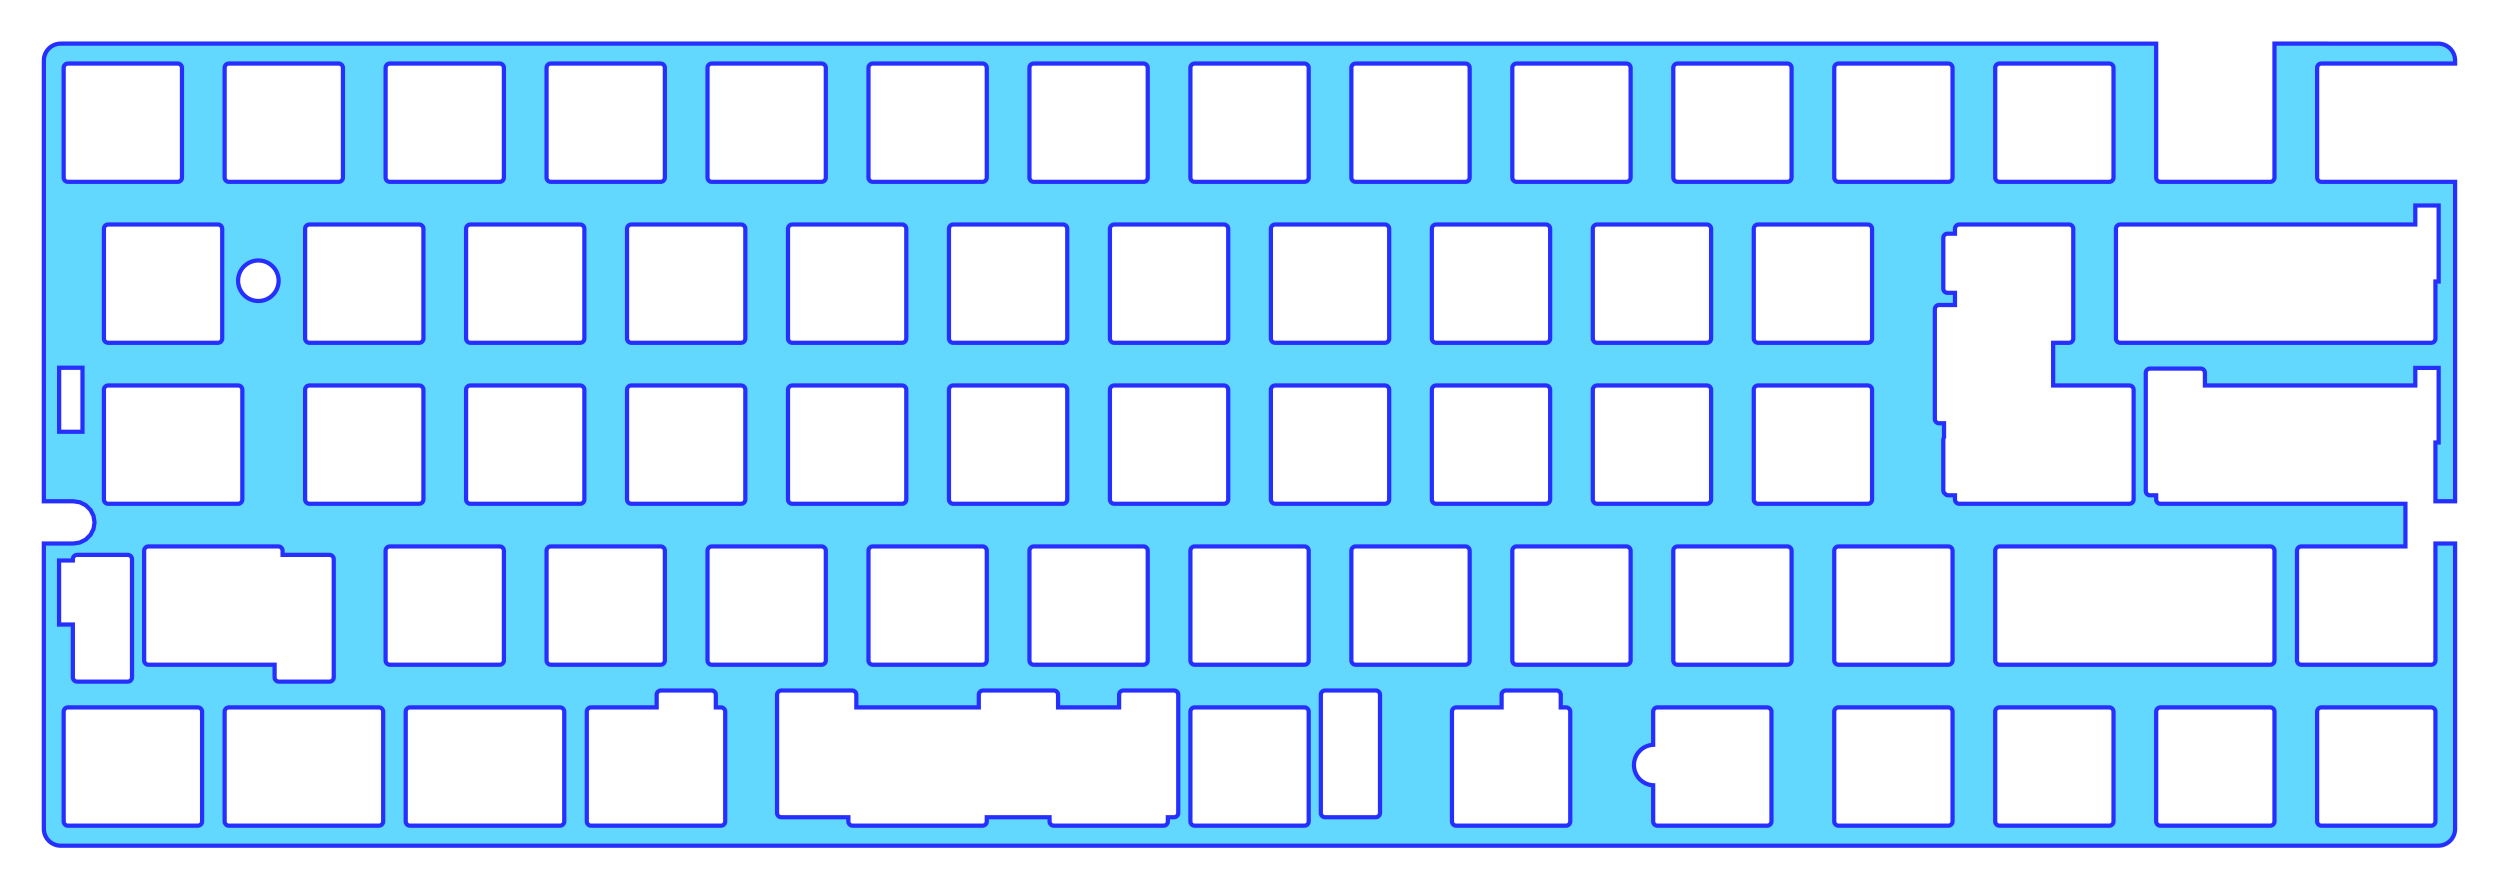 <?xml version="1.0" encoding="UTF-8" standalone="no"?>
<!DOCTYPE svg PUBLIC "-//W3C//DTD SVG 1.1//EN" "http://www.w3.org/Graphics/SVG/1.1/DTD/svg11.dtd">
<svg width="100%" height="100%" viewBox="0 0 1118 398" version="1.1" xmlns="http://www.w3.org/2000/svg" xmlns:xlink="http://www.w3.org/1999/xlink" xml:space="preserve" xmlns:serif="http://www.serif.com/" style="fill-rule:evenodd;clip-rule:evenodd;">
    <g transform="matrix(1.333,0,0,1.333,0,0)">
        <g id="レイヤー1">
            <path d="M503.765,237.318L488.529,237.318C487.752,237.318 487.112,237.958 487.112,238.736L487.112,275.586C487.112,276.364 487.752,277.004 488.529,277.004L525.38,277.004C526.157,277.004 526.797,276.364 526.797,275.586L526.797,238.736C526.797,237.958 526.157,237.318 525.38,237.318L523.608,237.318L523.608,233.067C523.608,232.289 522.968,231.649 522.191,231.649L505.183,231.649C504.405,231.649 503.765,232.289 503.765,233.067L503.765,237.318ZM328.373,237.318L287.286,237.318L287.286,233.067C287.286,232.289 286.646,231.649 285.868,231.649L262.11,231.649C261.333,231.649 260.693,232.289 260.693,233.067L260.693,272.752C260.693,273.529 261.333,274.169 262.11,274.169L284.612,274.169L284.612,275.586C284.612,276.364 285.252,277.004 286.029,277.004L329.63,277.004C330.407,277.004 331.047,276.364 331.047,275.586L331.047,274.169L352.112,274.169L352.112,275.586C352.112,276.364 352.752,277.004 353.529,277.004L390.38,277.004C391.157,277.004 391.797,276.364 391.797,275.586L391.797,274.169L393.868,274.169C394.646,274.169 395.286,273.529 395.286,272.752L395.286,233.067C395.286,232.289 394.646,231.649 393.868,231.649L376.86,231.649C376.083,231.649 375.443,232.289 375.443,233.067L375.443,237.318L354.966,237.318L354.966,233.067C354.966,232.289 354.326,231.649 353.548,231.649L329.79,231.649C329.013,231.649 328.373,232.289 328.373,233.067L328.373,237.318ZM127.13,237.318L76.779,237.318C76.002,237.318 75.362,237.958 75.362,238.736L75.362,275.586C75.362,276.364 76.002,277.004 76.779,277.004L127.13,277.004C127.907,277.004 128.547,276.364 128.547,275.586L128.547,238.736C128.547,237.958 127.907,237.318 127.13,237.318ZM187.88,237.318L137.529,237.318C136.752,237.318 136.112,237.958 136.112,238.736L136.112,275.586C136.112,276.364 136.752,277.004 137.529,277.004L187.88,277.004C188.657,277.004 189.297,276.364 189.297,275.586L189.297,238.736C189.297,237.958 188.657,237.318 187.88,237.318ZM763.047,275.586L763.047,238.736C763.047,237.958 762.407,237.318 761.63,237.318L724.779,237.318C724.002,237.318 723.362,237.958 723.362,238.736L723.362,275.586C723.362,276.364 724.002,277.004 724.779,277.004L761.63,277.004C762.407,277.004 763.047,276.364 763.047,275.586ZM439.047,275.586L439.047,238.736C439.047,237.958 438.407,237.318 437.63,237.318L400.779,237.318C400.002,237.318 399.362,237.958 399.362,238.736L399.362,275.586C399.362,276.364 400.002,277.004 400.779,277.004L437.63,277.004C438.407,277.004 439.047,276.364 439.047,275.586ZM198.279,277.004L241.88,277.004C242.657,277.004 243.297,276.364 243.297,275.586L243.297,238.736C243.297,237.958 242.657,237.318 241.88,237.318L240.143,237.318L240.143,233.067C240.143,232.289 239.504,231.649 238.726,231.649L221.718,231.649C220.941,231.649 220.301,232.289 220.301,233.067L220.301,237.318L198.279,237.318C197.502,237.318 196.862,237.958 196.862,238.736L196.862,275.586C196.862,276.364 197.502,277.004 198.279,277.004ZM66.38,237.318L22.779,237.318C22.002,237.318 21.362,237.958 21.362,238.736L21.362,275.586C21.362,276.364 22.002,277.004 22.779,277.004L66.38,277.004C67.157,277.004 67.797,276.364 67.797,275.586L67.797,238.736C67.797,237.958 67.157,237.318 66.38,237.318ZM554.612,249.864C551.025,250.052 548.169,253.024 548.169,256.658C548.169,260.292 551.025,263.264 554.612,263.452L554.612,275.586C554.612,276.364 555.252,277.004 556.029,277.004L592.88,277.004C593.657,277.004 594.297,276.364 594.297,275.586L594.297,238.736C594.297,237.958 593.657,237.318 592.88,237.318L556.029,237.318C555.252,237.318 554.612,237.958 554.612,238.736L554.612,249.864ZM817.047,275.586L817.047,238.736C817.047,237.958 816.407,237.318 815.63,237.318L778.779,237.318C778.002,237.318 777.362,237.958 777.362,238.736L777.362,275.586C777.362,276.364 778.002,277.004 778.779,277.004L815.63,277.004C816.407,277.004 817.047,276.364 817.047,275.586ZM655.047,275.586L655.047,238.736C655.047,237.958 654.407,237.318 653.63,237.318L616.779,237.318C616.002,237.318 615.362,237.958 615.362,238.736L615.362,275.586C615.362,276.364 616.002,277.004 616.779,277.004L653.63,277.004C654.407,277.004 655.047,276.364 655.047,275.586ZM709.047,275.586L709.047,238.736C709.047,237.958 708.407,237.318 707.63,237.318L670.779,237.318C670.002,237.318 669.362,237.958 669.362,238.736L669.362,275.586C669.362,276.364 670.002,277.004 670.779,277.004L707.63,277.004C708.407,277.004 709.047,276.364 709.047,275.586ZM443.123,233.067L443.123,272.752C443.123,273.529 443.763,274.169 444.54,274.169L461.548,274.169C462.326,274.169 462.966,273.529 462.966,272.752L462.966,233.067C462.966,232.289 462.326,231.649 461.548,231.649L444.54,231.649C443.763,231.649 443.123,232.289 443.123,233.067ZM93.38,183.318L49.779,183.318C49.002,183.318 48.362,183.958 48.362,184.736L48.362,221.586C48.362,222.364 49.002,223.004 49.779,223.004L92.123,223.004L92.123,227.255C92.123,228.033 92.763,228.673 93.54,228.673L110.548,228.673C111.326,228.673 111.966,228.033 111.966,227.255L111.966,187.57C111.966,186.793 111.326,186.153 110.548,186.153L94.797,186.153L94.797,184.736C94.797,183.958 94.157,183.318 93.38,183.318ZM24.443,188.037L19.818,188.037L19.818,209.517L24.443,209.517L24.443,227.255C24.443,228.033 25.083,228.673 25.86,228.673L42.868,228.673C43.646,228.673 44.286,228.033 44.286,227.255L44.286,187.57C44.286,186.793 43.646,186.153 42.868,186.153L25.86,186.153C25.083,186.153 24.443,186.793 24.443,187.57L24.443,188.037ZM601.047,221.586L601.047,184.736C601.047,183.958 600.407,183.318 599.63,183.318L562.779,183.318C562.002,183.318 561.362,183.958 561.362,184.736L561.362,221.586C561.362,222.364 562.002,223.004 562.779,223.004L599.63,223.004C600.407,223.004 601.047,222.364 601.047,221.586ZM169.047,221.586L169.047,184.736C169.047,183.958 168.407,183.318 167.63,183.318L130.779,183.318C130.002,183.318 129.362,183.958 129.362,184.736L129.362,221.586C129.362,222.364 130.002,223.004 130.779,223.004L167.63,223.004C168.407,223.004 169.047,222.364 169.047,221.586ZM223.047,221.586L223.047,184.736C223.047,183.958 222.407,183.318 221.63,183.318L184.779,183.318C184.002,183.318 183.362,183.958 183.362,184.736L183.362,221.586C183.362,222.364 184.002,223.004 184.779,223.004L221.63,223.004C222.407,223.004 223.047,222.364 223.047,221.586ZM331.047,221.586L331.047,184.736C331.047,183.958 330.407,183.318 329.63,183.318L292.779,183.318C292.002,183.318 291.362,183.958 291.362,184.736L291.362,221.586C291.362,222.364 292.002,223.004 292.779,223.004L329.63,223.004C330.407,223.004 331.047,222.364 331.047,221.586ZM385.047,221.586L385.047,184.736C385.047,183.958 384.407,183.318 383.63,183.318L346.779,183.318C346.002,183.318 345.362,183.958 345.362,184.736L345.362,221.586C345.362,222.364 346.002,223.004 346.779,223.004L383.63,223.004C384.407,223.004 385.047,222.364 385.047,221.586ZM439.047,221.586L439.047,184.736C439.047,183.958 438.407,183.318 437.63,183.318L400.779,183.318C400.002,183.318 399.362,183.958 399.362,184.736L399.362,221.586C399.362,222.364 400.002,223.004 400.779,223.004L437.63,223.004C438.407,223.004 439.047,222.364 439.047,221.586ZM493.047,221.586L493.047,184.736C493.047,183.958 492.407,183.318 491.63,183.318L454.779,183.318C454.002,183.318 453.362,183.958 453.362,184.736L453.362,221.586C453.362,222.364 454.002,223.004 454.779,223.004L491.63,223.004C492.407,223.004 493.047,222.364 493.047,221.586ZM547.047,221.586L547.047,184.736C547.047,183.958 546.407,183.318 545.63,183.318L508.779,183.318C508.002,183.318 507.362,183.958 507.362,184.736L507.362,221.586C507.362,222.364 508.002,223.004 508.779,223.004L545.63,223.004C546.407,223.004 547.047,222.364 547.047,221.586ZM655.047,221.586L655.047,184.736C655.047,183.958 654.407,183.318 653.63,183.318L616.779,183.318C616.002,183.318 615.362,183.958 615.362,184.736L615.362,221.586C615.362,222.364 616.002,223.004 616.779,223.004L653.63,223.004C654.407,223.004 655.047,222.364 655.047,221.586ZM277.047,221.586L277.047,184.736C277.047,183.958 276.407,183.318 275.63,183.318L238.779,183.318C238.002,183.318 237.362,183.958 237.362,184.736L237.362,221.586C237.362,222.364 238.002,223.004 238.779,223.004L275.63,223.004C276.407,223.004 277.047,222.364 277.047,221.586ZM761.63,183.318L670.779,183.318C670.002,183.318 669.362,183.958 669.362,184.736L669.362,221.586C669.362,222.364 670.002,223.004 670.779,223.004L761.63,223.004C762.407,223.004 763.047,222.364 763.047,221.586L763.047,184.736C763.047,183.958 762.407,183.318 761.63,183.318ZM304.047,167.586L304.047,130.736C304.047,129.958 303.407,129.318 302.63,129.318L265.779,129.318C265.002,129.318 264.362,129.958 264.362,130.736L264.362,167.586C264.362,168.364 265.002,169.004 265.779,169.004L302.63,169.004C303.407,169.004 304.047,168.364 304.047,167.586ZM688.797,129.318L688.797,115.004L694.13,115.004C694.907,115.004 695.547,114.364 695.547,113.586L695.547,76.736C695.547,75.958 694.907,75.318 694.13,75.318L657.279,75.318C656.502,75.318 655.862,75.958 655.862,76.736L655.862,78.4L653.364,78.4C652.586,78.4 651.947,79.04 651.947,79.817L651.947,96.825C651.947,97.602 652.586,98.242 653.364,98.242L655.862,98.242L655.862,102.318L650.529,102.318C649.752,102.318 649.112,102.958 649.112,103.736L649.112,140.586C649.112,141.364 649.752,142.004 650.529,142.004L652.193,142.004L652.193,146.702C652.038,146.93 651.947,147.204 651.947,147.497L651.947,164.505C651.947,164.956 652.162,165.361 652.494,165.621C652.755,165.954 653.159,166.169 653.61,166.169L655.862,166.169L655.862,167.586C655.862,168.364 656.502,169.004 657.279,169.004L714.38,169.004C715.157,169.004 715.797,168.364 715.797,167.586L715.797,130.736C715.797,129.958 715.157,129.318 714.38,129.318L688.797,129.318ZM520.047,167.586L520.047,130.736C520.047,129.958 519.407,129.318 518.63,129.318L481.779,129.318C481.002,129.318 480.362,129.958 480.362,130.736L480.362,167.586C480.362,168.364 481.002,169.004 481.779,169.004L518.63,169.004C519.407,169.004 520.047,168.364 520.047,167.586ZM628.047,167.586L628.047,130.736C628.047,129.958 627.407,129.318 626.63,129.318L589.779,129.318C589.002,129.318 588.362,129.958 588.362,130.736L588.362,167.586C588.362,168.364 589.002,169.004 589.779,169.004L626.63,169.004C627.407,169.004 628.047,168.364 628.047,167.586ZM574.047,167.586L574.047,130.736C574.047,129.958 573.407,129.318 572.63,129.318L535.779,129.318C535.002,129.318 534.362,129.958 534.362,130.736L534.362,167.586C534.362,168.364 535.002,169.004 535.779,169.004L572.63,169.004C573.407,169.004 574.047,168.364 574.047,167.586ZM103.779,169.004L140.63,169.004C141.407,169.004 142.047,168.364 142.047,167.586L142.047,130.736C142.047,129.958 141.407,129.318 140.63,129.318L103.779,129.318C103.002,129.318 102.362,129.958 102.362,130.736L102.362,167.586C102.362,168.364 103.002,169.004 103.779,169.004ZM250.047,167.586L250.047,130.736C250.047,129.958 249.407,129.318 248.63,129.318L211.779,129.318C211.002,129.318 210.362,129.958 210.362,130.736L210.362,167.586C210.362,168.364 211.002,169.004 211.779,169.004L248.63,169.004C249.407,169.004 250.047,168.364 250.047,167.586ZM358.047,167.586L358.047,130.736C358.047,129.958 357.407,129.318 356.63,129.318L319.779,129.318C319.002,129.318 318.362,129.958 318.362,130.736L318.362,167.586C318.362,168.364 319.002,169.004 319.779,169.004L356.63,169.004C357.407,169.004 358.047,168.364 358.047,167.586ZM466.047,167.586L466.047,130.736C466.047,129.958 465.407,129.318 464.63,129.318L427.779,129.318C427.002,129.318 426.362,129.958 426.362,130.736L426.362,167.586C426.362,168.364 427.002,169.004 427.779,169.004L464.63,169.004C465.407,169.004 466.047,168.364 466.047,167.586ZM412.047,167.586L412.047,130.736C412.047,129.958 411.407,129.318 410.63,129.318L373.779,129.318C373.002,129.318 372.362,129.958 372.362,130.736L372.362,167.586C372.362,168.364 373.002,169.004 373.779,169.004L410.63,169.004C411.407,169.004 412.047,168.364 412.047,167.586ZM196.047,167.586L196.047,130.736C196.047,129.958 195.407,129.318 194.63,129.318L157.779,129.318C157.002,129.318 156.362,129.958 156.362,130.736L156.362,167.586C156.362,168.364 157.002,169.004 157.779,169.004L194.63,169.004C195.407,169.004 196.047,168.364 196.047,167.586ZM79.88,129.318L36.279,129.318C35.502,129.318 34.862,129.958 34.862,130.736L34.862,167.586C34.862,168.364 35.502,169.004 36.279,169.004L79.88,169.004C80.657,169.004 81.297,168.364 81.297,167.586L81.297,130.736C81.297,129.958 80.657,129.318 79.88,129.318ZM27.669,123.373L19.839,123.373L19.839,144.853L27.669,144.853L27.669,123.373ZM103.779,115.004L140.63,115.004C141.407,115.004 142.047,114.364 142.047,113.586L142.047,76.736C142.047,75.958 141.407,75.318 140.63,75.318L103.779,75.318C103.002,75.318 102.362,75.958 102.362,76.736L102.362,113.586C102.362,114.364 103.002,115.004 103.779,115.004ZM574.047,113.586L574.047,76.736C574.047,75.958 573.407,75.318 572.63,75.318L535.779,75.318C535.002,75.318 534.362,75.958 534.362,76.736L534.362,113.586C534.362,114.364 535.002,115.004 535.779,115.004L572.63,115.004C573.407,115.004 574.047,114.364 574.047,113.586ZM196.047,113.586L196.047,76.736C196.047,75.958 195.407,75.318 194.63,75.318L157.779,75.318C157.002,75.318 156.362,75.958 156.362,76.736L156.362,113.586C156.362,114.364 157.002,115.004 157.779,115.004L194.63,115.004C195.407,115.004 196.047,114.364 196.047,113.586ZM520.047,113.586L520.047,76.736C520.047,75.958 519.407,75.318 518.63,75.318L481.779,75.318C481.002,75.318 480.362,75.958 480.362,76.736L480.362,113.586C480.362,114.364 481.002,115.004 481.779,115.004L518.63,115.004C519.407,115.004 520.047,114.364 520.047,113.586ZM73.13,75.318L36.279,75.318C35.502,75.318 34.862,75.958 34.862,76.736L34.862,113.586C34.862,114.364 35.502,115.004 36.279,115.004L73.13,115.004C73.907,115.004 74.547,114.364 74.547,113.586L74.547,76.736C74.547,75.958 73.907,75.318 73.13,75.318ZM412.047,113.586L412.047,76.736C412.047,75.958 411.407,75.318 410.63,75.318L373.779,75.318C373.002,75.318 372.362,75.958 372.362,76.736L372.362,113.586C372.362,114.364 373.002,115.004 373.779,115.004L410.63,115.004C411.407,115.004 412.047,114.364 412.047,113.586ZM358.047,113.586L358.047,76.736C358.047,75.958 357.407,75.318 356.63,75.318L319.779,75.318C319.002,75.318 318.362,75.958 318.362,76.736L318.362,113.586C318.362,114.364 319.002,115.004 319.779,115.004L356.63,115.004C357.407,115.004 358.047,114.364 358.047,113.586ZM466.047,113.586L466.047,76.736C466.047,75.958 465.407,75.318 464.63,75.318L427.779,75.318C427.002,75.318 426.362,75.958 426.362,76.736L426.362,113.586C426.362,114.364 427.002,115.004 427.779,115.004L464.63,115.004C465.407,115.004 466.047,114.364 466.047,113.586ZM250.047,113.586L250.047,76.736C250.047,75.958 249.407,75.318 248.63,75.318L211.779,75.318C211.002,75.318 210.362,75.958 210.362,76.736L210.362,113.586C210.362,114.364 211.002,115.004 211.779,115.004L248.63,115.004C249.407,115.004 250.047,114.364 250.047,113.586ZM815.63,115.004C816.407,115.004 817.047,114.364 817.047,113.586L817.047,94.452L818.128,94.452L818.128,68.943L810.297,68.943L810.297,75.318L711.279,75.318C710.502,75.318 709.862,75.958 709.862,76.736L709.862,113.586C709.862,114.364 710.502,115.004 711.279,115.004L815.63,115.004ZM304.047,113.586L304.047,76.736C304.047,75.958 303.407,75.318 302.63,75.318L265.779,75.318C265.002,75.318 264.362,75.958 264.362,76.736L264.362,113.586C264.362,114.364 265.002,115.004 265.779,115.004L302.63,115.004C303.407,115.004 304.047,114.364 304.047,113.586ZM628.047,113.586L628.047,76.736C628.047,75.958 627.407,75.318 626.63,75.318L589.779,75.318C589.002,75.318 588.362,75.958 588.362,76.736L588.362,113.586C588.362,114.364 589.002,115.004 589.779,115.004L626.63,115.004C627.407,115.004 628.047,114.364 628.047,113.586ZM86.674,87.382C82.919,87.382 79.87,90.431 79.87,94.185C79.87,97.94 82.919,100.989 86.674,100.989C90.428,100.989 93.477,97.94 93.477,94.185C93.477,90.431 90.428,87.382 86.674,87.382ZM493.047,59.586L493.047,22.736C493.047,21.958 492.407,21.318 491.63,21.318L454.779,21.318C454.002,21.318 453.362,21.958 453.362,22.736L453.362,59.586C453.362,60.364 454.002,61.004 454.779,61.004L491.63,61.004C492.407,61.004 493.047,60.364 493.047,59.586ZM601.047,59.586L601.047,22.736C601.047,21.958 600.407,21.318 599.63,21.318L562.779,21.318C562.002,21.318 561.362,21.958 561.362,22.736L561.362,59.586C561.362,60.364 562.002,61.004 562.779,61.004L599.63,61.004C600.407,61.004 601.047,60.364 601.047,59.586ZM439.047,59.586L439.047,22.736C439.047,21.958 438.407,21.318 437.63,21.318L400.779,21.318C400.002,21.318 399.362,21.958 399.362,22.736L399.362,59.586C399.362,60.364 400.002,61.004 400.779,61.004L437.63,61.004C438.407,61.004 439.047,60.364 439.047,59.586ZM385.047,59.586L385.047,22.736C385.047,21.958 384.407,21.318 383.63,21.318L346.779,21.318C346.002,21.318 345.362,21.958 345.362,22.736L345.362,59.586C345.362,60.364 346.002,61.004 346.779,61.004L383.63,61.004C384.407,61.004 385.047,60.364 385.047,59.586ZM655.047,59.586L655.047,22.736C655.047,21.958 654.407,21.318 653.63,21.318L616.779,21.318C616.002,21.318 615.362,21.958 615.362,22.736L615.362,59.586C615.362,60.364 616.002,61.004 616.779,61.004L653.63,61.004C654.407,61.004 655.047,60.364 655.047,59.586ZM223.047,59.586L223.047,22.736C223.047,21.958 222.407,21.318 221.63,21.318L184.779,21.318C184.002,21.318 183.362,21.958 183.362,22.736L183.362,59.586C183.362,60.364 184.002,61.004 184.779,61.004L221.63,61.004C222.407,61.004 223.047,60.364 223.047,59.586ZM709.047,59.586L709.047,22.736C709.047,21.958 708.407,21.318 707.63,21.318L670.779,21.318C670.002,21.318 669.362,21.958 669.362,22.736L669.362,59.586C669.362,60.364 670.002,61.004 670.779,61.004L707.63,61.004C708.407,61.004 709.047,60.364 709.047,59.586ZM331.047,59.586L331.047,22.736C331.047,21.958 330.407,21.318 329.63,21.318L292.779,21.318C292.002,21.318 291.362,21.958 291.362,22.736L291.362,59.586C291.362,60.364 292.002,61.004 292.779,61.004L329.63,61.004C330.407,61.004 331.047,60.364 331.047,59.586ZM61.047,59.586L61.047,22.736C61.047,21.958 60.407,21.318 59.63,21.318L22.779,21.318C22.002,21.318 21.362,21.958 21.362,22.736L21.362,59.586C21.362,60.364 22.002,61.004 22.779,61.004L59.63,61.004C60.407,61.004 61.047,60.364 61.047,59.586ZM277.047,59.586L277.047,22.736C277.047,21.958 276.407,21.318 275.63,21.318L238.779,21.318C238.002,21.318 237.362,21.958 237.362,22.736L237.362,59.586C237.362,60.364 238.002,61.004 238.779,61.004L275.63,61.004C276.407,61.004 277.047,60.364 277.047,59.586ZM76.779,61.004L113.63,61.004C114.407,61.004 115.047,60.364 115.047,59.586L115.047,22.736C115.047,21.958 114.407,21.318 113.63,21.318L76.779,21.318C76.002,21.318 75.362,21.958 75.362,22.736L75.362,59.586C75.362,60.364 76.002,61.004 76.779,61.004ZM547.047,59.586L547.047,22.736C547.047,21.958 546.407,21.318 545.63,21.318L508.779,21.318C508.002,21.318 507.362,21.958 507.362,22.736L507.362,59.586C507.362,60.364 508.002,61.004 508.779,61.004L545.63,61.004C546.407,61.004 547.047,60.364 547.047,59.586ZM169.047,59.586L169.047,22.736C169.047,21.958 168.407,21.318 167.63,21.318L130.779,21.318C130.002,21.318 129.362,21.958 129.362,22.736L129.362,59.586C129.362,60.364 130.002,61.004 130.779,61.004L167.63,61.004C168.407,61.004 169.047,60.364 169.047,59.586ZM806.984,183.318L772.029,183.318C771.252,183.318 770.612,183.958 770.612,184.736L770.612,221.586C770.612,222.364 771.252,223.004 772.029,223.004L815.63,223.004C816.407,223.004 817.047,222.364 817.047,221.586L817.047,182.341L823.646,182.341L823.646,278.05L823.629,278.49L823.575,278.932L823.487,279.369L823.368,279.799L823.212,280.219L823.028,280.619L822.81,281.007L822.566,281.378L822.285,281.73L821.985,282.059L821.656,282.356L821.307,282.634L820.936,282.881L820.548,283.099L820.145,283.283L819.731,283.442L819.298,283.561L818.861,283.646L818.419,283.697L817.977,283.714L20.378,283.72L19.933,283.697L19.491,283.646L19.054,283.561L18.624,283.442L18.207,283.283L17.804,283.099L17.416,282.881L17.045,282.634L16.696,282.356L16.367,282.059L16.067,281.73L15.789,281.378L15.542,281.007L15.324,280.619L15.14,280.219L14.984,279.799L14.865,279.369L14.777,278.932L14.726,278.49L14.706,278.05L14.706,182.341L24.63,182.341L26.821,181.996L28.794,180.989L30.362,179.419L31.368,177.446L31.717,175.255L31.368,173.064L30.362,171.088L28.794,169.52L26.821,168.514L24.633,168.168L14.706,168.168L14.709,20.305L14.726,19.86L14.777,19.417L14.865,18.981L14.984,18.55L15.14,18.133L15.324,17.731L15.542,17.342L15.789,16.971L16.067,16.622L16.367,16.294L16.696,15.993L17.045,15.715L17.416,15.469L17.804,15.25L18.207,15.066L18.624,14.91L19.054,14.791L19.491,14.703L19.933,14.652L20.378,14.632L723.362,14.635L723.362,59.586C723.362,60.364 724.002,61.004 724.779,61.004L761.63,61.004C762.407,61.004 763.047,60.364 763.047,59.586L763.047,14.632L817.977,14.635L818.419,14.652L818.861,14.703L819.298,14.791L819.731,14.91L820.145,15.066L820.548,15.25L820.936,15.469L821.307,15.715L821.656,15.993L821.985,16.294L822.285,16.622L822.566,16.971L822.81,17.342L823.028,17.731L823.212,18.133L823.368,18.55L823.487,18.981L823.575,19.417L823.629,19.86L823.646,20.305L823.646,21.318L778.779,21.318C778.002,21.318 777.362,21.958 777.362,22.736L777.362,59.586C777.362,60.364 778.002,61.004 778.779,61.004L823.646,61.004L823.646,168.168L817.047,168.168L817.047,148.452L818.128,148.452L818.128,123.429L810.297,123.429L810.297,129.318L739.716,129.318L739.716,125.067C739.716,124.289 739.076,123.649 738.298,123.649L721.29,123.649C720.513,123.649 719.873,124.289 719.873,125.067L719.873,164.752C719.873,165.529 720.513,166.169 721.29,166.169L723.362,166.169L723.362,167.586C723.362,168.364 724.002,169.004 724.779,169.004L806.984,169.004L806.984,183.318Z" style="fill:rgb(98,216,255);fill-rule:nonzero;stroke:rgb(39,47,255);stroke-width:1.42px;"/>
        </g>
    </g>
</svg>
